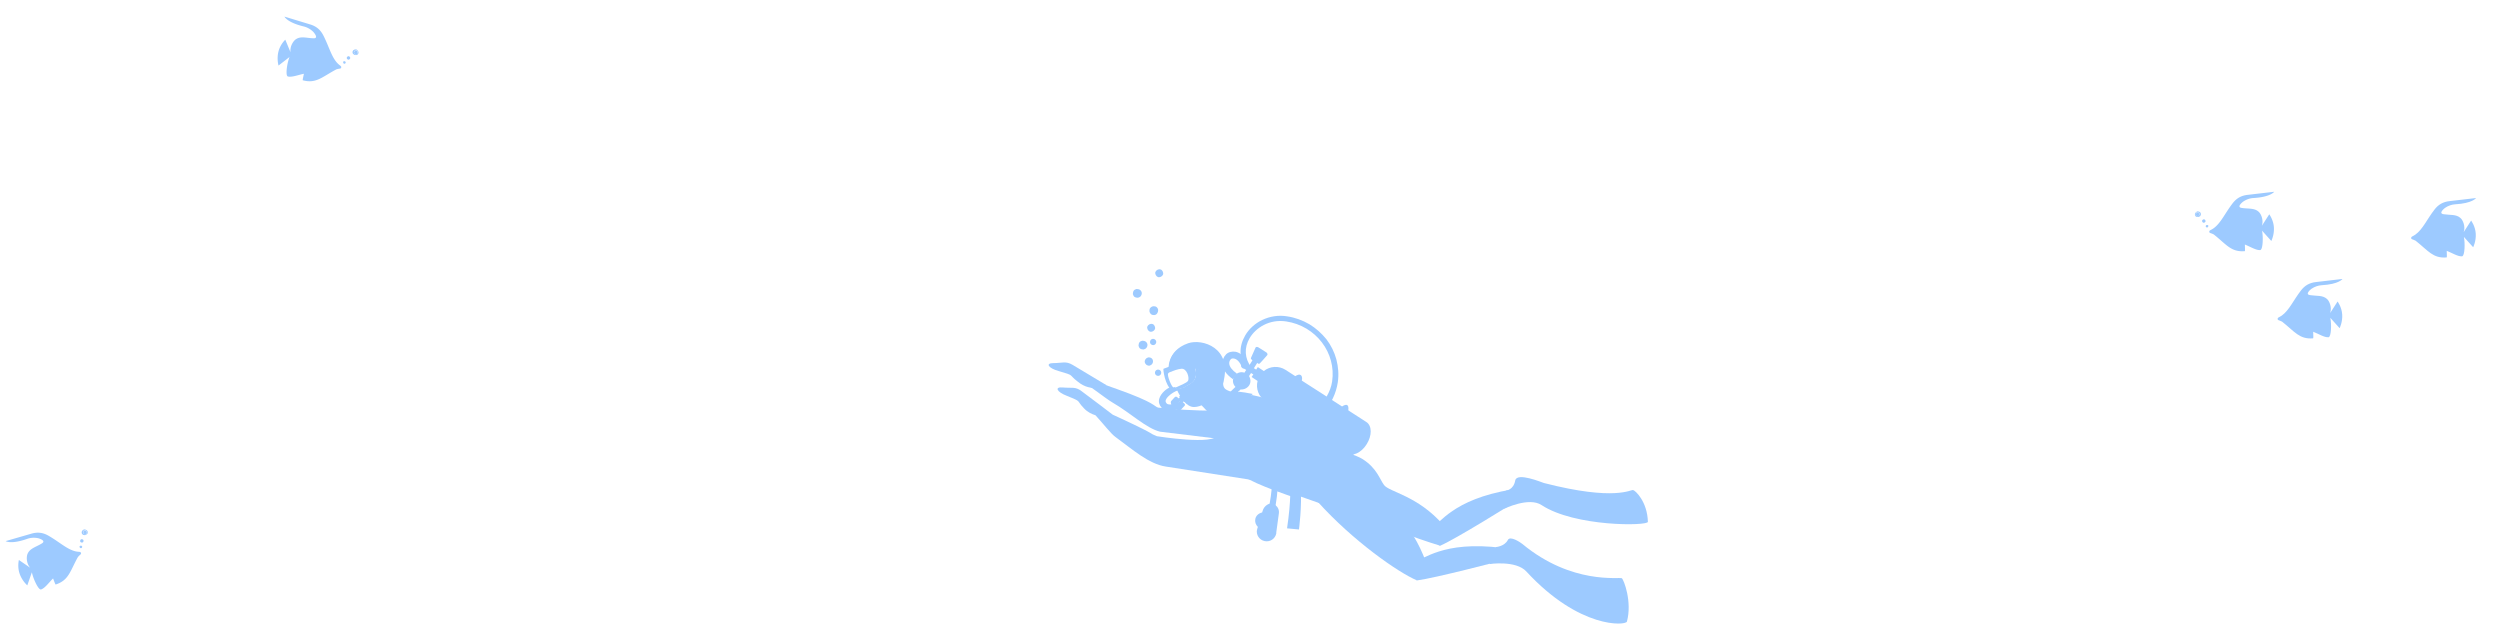 <svg viewBox="0 0 882 220" fill="none" xmlns="http://www.w3.org/2000/svg"><g clip-path="url(#clip0)" fill="#9DCAFF"><path d="M406.772 127.3c.1.8-.4 1.5-1.2 1.7-.8.1-1.5-.4-1.7-1.2-.1-.8.4-1.5 1.2-1.7.9-.1 1.6.4 1.7 1.2zM409.672 131.3c.1.6-.3 1.2-.9 1.3-.6.1-1.2-.3-1.3-.9-.1-.6.3-1.2.9-1.3.6-.1 1.2.3 1.3.9zM404.173 120.5c-.3-.2-.8-.3-1.2-.3-.4.1-.8.3-1 .6-.2.3-.3.8-.3 1.2.1.4.3.8.6 1 .3.2.8.3 1.2.3.4-.1.8-.3 1-.6.6-.8.4-1.7-.3-2.2zM402.173 102.252c-.3-.2-.8-.3-1.2-.3-.4.1-.8.3-1 .6-.2.3-.3.8-.3 1.2.1.4.3.8.6 1 .3.2.8.3 1.2.3.4-.1.8-.3 1-.6.6-.8.4-1.7-.3-2.2zM407.476 116.1c-.3.7-1.1 1.1-1.8.9-.7-.3-1.1-1.1-.9-1.8.3-.7 1.1-1.1 1.8-.9.7.2 1.1 1.1.9 1.8zM410.324 96.852c-.3.7-1.1 1.1-1.8.9-.7-.3-1.1-1.1-.9-1.8.3-.7 1.1-1.1 1.8-.9.7.2 1.1 1.1.9 1.8zM407.876 121c-.2.6-.8.9-1.4.7-.6-.2-.9-.8-.7-1.4.2-.6.8-.9 1.4-.7.6.2.9.9.7 1.4zM408.478 108.9c-.2-.4-.5-.7-.9-.8-.4-.1-.8-.1-1.2.1-.4.2-.7.5-.8.9-.1.4-.1.8.1 1.2.2.4.5.7.9.8.4.1.8.1 1.2-.1.7-.4 1-1.4.7-2.1zM440.676 139.4s-7.6-.8-8.7-2.5c-1.5-2.2 1.5-4.7-1.8-10.6-1.7 2.8-5.1 5.4-7.4 6.5.7 3.7 1.3 6.9-3.6 8.9 1.5 1.9 3.7.2 3.7.2l5.7 6s11.3 14.1 11.5 10.9c.2-4 .6-19.4.6-19.4zM429.074 124.5c-.3-.4-.7-.8-1-1.2-4.3-4.7-15.5-1.6-15.5 5.8 0 .5.1 1.1.2 1.6 6.4-3.4 8.7-2.5 9.6-.4 1.4-.7 4.7-2.5 6.7-5.8z"/><path d="M468.374 150.8v.1c-.8 1.9-3.1 4.9-6.6 7.5-2.9 2.1-7.5 4.6-13.3 4.6-1.7 0 3.1-8.2 1.7-8.3-3.5-.3-4.5-7.3-15.5-.2 3.8 2.7 8.6 9.4 11.6 11.7 9.5 7.1 18.8 10.7 18.8 10.7s16.6-16.6 11.9-20c-1.7-1.2-6.4-4.9-8.6-6.1zM437.074 138.3c-2.5-.1-5 .1-5 .1s-2.5-1.4-5.7 4.2c3.2-1.2 3.9 1 3.9 1 .5.1.9.4 1.4.7.5-1.2 4.5-.4 5-1.2.8-1.1-.4-4 .4-4.8zM428.274 147.6l.3.3c-.3-.5-.4-.5-.3-.3zM436.375 146.7h-.2c-.5 1.2-.8 2.6-.7 3.8.6-1.1.9-2.4.9-3.8z"/><path d="M439.473 155.6c-2.1.8-4.2 1.7-6 2.5.7.7 1.5 1.2 2.5 1.7 2-1.3 3.8-2.5 5.3-3.5-.7-.2-1.3-.5-1.8-.7zM464.877 149.4c-.7.7-2.5 2.5-5.2 4.3-3.1 2-7.9 4.3-13.1 3.8-.3 0-.6-.1-.9-.1-1.2-.2-2.3-.4-3.2-.7-.9.7 7.8-4.8 6.7-4-.7.4-10.1 7.9-11 8.5 1.9.8 3.1.5 5.7.7 1.4.1 2.9.2 4.6.2 5.6 0 10-2.4 12.8-4.4 3.2-2.3 5.3-5 6.2-6.7l-2.6-1.6zM432.477 146.8c2.2-1.6 4.1-2.8 5.7-3.7.1-.1.2-.3.3-.4 1.3-1.7 2.8-3.1 3.5-3.7-1.9-.4-3.6-.7-4.9-.8-.6.4-1.8 1.6-3.1 3.6-.6.9-1.1 1.9-1.5 2.9-.4.9-.8 1.9-1 2.8.3-.1.6-.4 1-.7zM431.177 154.2c.3 1 .7 2 1.4 2.8 1.8-.9 3.6-1.6 5.4-2.4-1.5-1.1-2.3-2.5-2.5-4.1-.1-1.3.2-2.6.7-3.8.2-.6.5-1.2.9-1.7-2 1.3-4.1 2.9-5.9 4.6-.1.4-.1.7-.1 1.1-.3 1.2-.2 2.4.1 3.5zM444.273 153.8c-1.1.3-2.3.8-3.6 1.3.4.2.9.4 1.4.5 1-.7 1.7-1.3 2.2-1.8z"/><path d="M446.073 145.6c.8.1-1.4 1.6-.8 2 .7.4-.6.3-.1 1 .4.6-4.4-.2-4.2.4.1.6.4-.9.3-.3-.2 1.3 3 2.2 4.9 3.2.6.3.6.8.6.8-.4.4-3.8 3.5-4.5 4.1.8.2 2.7 7.2 3.5 7.4.3 0 16.2 1.4 16.5 1.5 4.9.5 1-3.2 4-5.1 3.2-2.1 5.5-6.9 2-9.5l-3.9-2.3c-9.1-5.1-16.7-8.3-22.5-9.4-.1.1-9.8.4-12.6 3.4 3.2-1.6 15.7 2.6 16.8 2.8zM416.497 139.412l1.995 1.819-.539.592-1.995-1.82.539-.591zM417.873 142.4c.2.2.3.6 0 .8l-1.2 1.3c-.5.5-1.6.2-2.6-.6l2.5-2.7 1.3 1.2z"/><path d="M415.674 140.8l1.5 1.3 1.4-1.5c-.7-.6-1.2-1-1.5-1.3l-1.4 1.5z"/><path d="M415.276 140.1c-.2-.2-.6-.2-.8 0l-1.2 1.3c-.5.5-.1 1.6.9 2.5l2.5-2.7-1.4-1.1zM420.776 133s.3 0 .9-.4c.3-.2.1-1.4-.2-1.8-.4-.7-1.7-.4-1.4-.2.8.5.7 2.4.7 2.4z"/><path d="M413.375 145h-.3c-1.3.1-2.6-.3-3.3-1.2-.8-.9-1.1-2-.8-3.1.6-2.1 2.7-3.6 3.8-4.1l4.1.7c-3.1.7-5.4 2.9-5.6 3.9-.1.3-.1.6.3 1.1.2.3.7.4 1.3.4.4 0 1.2-.2 1.8-1.2l2.1 1.1c-.8 1.3-2 2.2-3.4 2.4zM429.074 124.5s.5.3 1.2 1.8-3.8 7.2-4 7.3c-.2.1-4.2-4.7-4.2-4.8-.1-.3 7-4.3 7-4.3zM457.976 149.6c-.4-.1-22.4-9.7-22.7-9.7 0 .6-6.2 1.6-7.5 6.1-2.4 8.5 17.9 12.8 27.7 11.1 1.3 1.4 2.5 3.4 12.6 9.6 3 1.9 6.9 6.2 8 7.2l2.1-4.6c-1.3-1.5-6.4-7.1-8.1-9.2-4.2-5.2-10.3-9.4-12.1-10.5z"/><path d="M455.677 157.1c5.7 9.1 15.7 10.9 20.5 17.4.5.7-.1 2.4.2 3.3.3.8 1.8 3.1 1.8 4.2 0 .5-.1 1.1 0 1.6.1.4.7.5 1 .3.4-.3 1.2-1.4.5-3.3-.7-1.7 0-1.9.6-1 1.6 2.5 3.2 5.2 4 6 .5.5 1.6-.4 1.2-1-1.2-2.1-3-4.6-2.8-4.9.2-.3 1.1.8 3.3 3.4.3.3 1.2 1.4 1.4 1.6 0 0 .6.1 1-.2.4-.4.3-.9.3-.9-.3-.3-1.3-1.6-1.7-2.1-1.6-1.9-2.7-3-2.5-3.2.2-.2.6.3.9.5.8.6 2.3 1.8 3.1 2.5 1.8 1.5 2.2.5 2-.4 0 0-.2-.3-2.9-2.5-1.4-1.2-2.1-1.5-2-1.8.2-.3 1.4.5 1.6.6 1.6.8 3.3 1.2 3.8.6 0 0-.8-.8-4.2-2.7-3.1-1.7-3.5-4.1-6-4.4-.7-.1-11.1-11.3-11.1-11.3-1.2-1.4-14.3-2.8-14-2.3z"/><path d="M485.476 174.4c-.4-.2-.9-.1-1.1.3-.2.4-.1.9.3 1.1l5.3 3.3c.4.2.9.1 1.1-.3.2-.4.1-.9-.3-1.1l-5.3-3.3zM481.876 179.5c-.2-.4-.7-.5-1.1-.2-.4.2-.5.7-.2 1.1l3.5 5.2c.2.4.7.5 1.1.2.4-.2.5-.7.2-1.1l-3.5-5.2zM485.377 177c-.3-.3-.8-.2-1.1.1-.3.3-.2.8.1 1.1l4.9 3.9c.3.3.8.2 1.1-.1.3-.3.2-.8-.1-1.1l-4.9-3.9zM484.378 178.9c-.3-.3-.8-.3-1.2 0-.4.3-.4.8-.1 1.2l4.1 4.7c.3.3.8.3 1.2 0 .4-.3.4-.8.1-1.2l-4.1-4.7z"/><path d="M503.176 198.5c-5.8-15.5-12.2-16.7-13.2-19.6-.8-2.4-.2-4.6-4.1-9.4-3.6-4.5-13.5-8.8-13.5-8.8l-7.5 16.3c12.5 13.9 28.5 25 34.9 27.7 0 0 1-1.5 1.2-1.4l2.7-4.2c-.2-.1-.4-.4-.5-.6z"/><path d="M529.976 193.3c-21.3-2.7-27.8 4.5-30.9 4.6l.7 6.9c6.8-.9 29.2-6.8 29.2-6.8 2-1.8 2-4.6 1-4.7z"/><path d="M527.777 193s3-.2 4.2-2.5c.8-1.6 4.5.9 5.1 1.4 17.5 14.5 34.4 11.6 35.1 12.1.7.5 3.7 8.3 1.8 15.3-.4 1.4-16.7 2.7-35.5-17.7-3.7-4-13-2.6-13-2.6l2.3-6zM509.275 185.3c-9.1-10.5-19.2-11.7-21-14.2-1.5-2-2.5-5.9-7.5-9.1-4.9-3.1-18.3-4.6-18.3-4.6l-.2 13.9c18.9 12.7 39.5 19.3 45.1 21 .2.1.4.1.6.2l1.9-6.6c-.2-.2-.4-.3-.6-.6z"/><path d="M533.373 172.7c-21.2 3.5-25.3 12.3-28.3 13.3l2.9 6.6c6.3-2.8 25.7-15 25.7-15 1.5-2.4.7-5.1-.3-4.9z"/><path d="M531.275 173.1s2.7-.2 3.3-3.6c.6-3 9.4.7 10.1.9 25.3 6.5 30.7 2.2 31.5 2.5.7.1 5 4 5.2 11.2 0 1.5-25.8 1.8-37.5-5.9-4.5-3-13.2 1.3-13.2 1.3l.6-6.4zM428.675 149.3s6 17.3 23.4 23.5c18.1 6.4 32.3 11.2 32.3 11.2l-55.7-34.7zM415.873 128.2s-1.1.4-2.3.8c.9-1.1 2.2-1.4 3.7-1.1-.5 0-.9.1-1.4.3zM418.773 136c.4-.1.8-.4 1.1-.6.4-.2.7-.5 1-.8.3-.3.6-.7.7-1 .2-.5.7-1.8.1-3.8 0-.1-.1-.2-.2-.3 4.4 2.3 8.8 6.2 9 6.5.3.6-3.9 7.5-9.2 7.6-2.6 0-4.7-3-6.1-6.2 1.1-.3 2.3-.7 2.4-.7.3 0 .8-.5 1.2-.7zM420.974 129.1c.2.1.4.2.6.4-1.5-.8-3-1.4-4.3-1.6 1.9-.2 3 .9 3.7 1.2zM410.474 130.1c.2-.1 1.7-.6 3-1.1-.3.4-.6 1-.8 1.6 0 0 .1.2.2.6-.4.2-.7.4-.8.6-.3.8 1.2 4.6 1.9 4.9 0 0 .3-.1.7-.2.1.3.2.6.4.8-.8.2-1.5.4-1.6.4-2.5-1.7-3.2-7.5-3-7.6z"/><path d="M419.171 134.3c.5-1.2-.5-4.4-2.4-4.2-1.2.1-2.9.7-3.9 1.2-.1-.4-.2-.6-.2-.6.2-.7.4-1.2.8-1.6 1.2-.4 2.3-.8 2.3-.8.5-.2.9-.3 1.4-.3 1.3.2 2.8.8 4.3 1.6.1.1.1.2.2.3.6 2 .1 3.3-.1 3.8-.1.3-.4.7-.7 1-.3.3-.6.6-1 .8-.4.2-.8.4-1.1.6-.4.2-.9.7-1.2.7-.1 0-1.4.4-2.4.7-.1-.3-.3-.6-.4-.8 1.3-.6 4-1.6 4.4-2.4zM468.173 155.4l6.9 4.5c2 1.3 5.2-.1 7.1-3.2 1.9-3 1.9-6.5-.1-7.8l-7.9-5.1c-.2 1.5-2.8 1.6-4.3 3.8-1.4 2.4-.4 6.9-1.7 7.8z"/><path d="M473.473 143.4l-15.4-9.9c-.2 1.5-3.3 2.5-4.8 4.8s-2.2 4.6-3.5 5.4l16.6 10.7c-.1.9 0 1.6.4 1.9.3.2.6.2 1 0 .1 0 .1 0 .2-.1h.1c1.4-.6 3.3-2.6 5-5.3.2-.3.4-.7.6-1l.6-1.2c.1-.3.3-.5.4-.8 0-.1 0-.1.1-.2 1-2.4 1.3-4.3.5-4.8-.4-.2-1 0-1.8.5zM439.074 132.7c1 .6 1.2 1.9.6 2.8-.6 1-1.9 1.2-2.8.6-1-.6-1.2-1.9-.6-2.8.6-1 1.9-1.2 2.8-.6zm-1.4.5h.2l-.1-.5h-.2l.1.5zm-.8.6l.1-.1-.4-.3-.1.1.4.3zm.5 1.7l-.1-.1-.3.4.1.1.3-.4zm.9.1h-.2l.1.5h.2l-.1-.5zm.8-.6l-.1.1.4.3.1-.1-.4-.3zm-.9-1c-.2-.1-.5-.1-.6.1 0 .1-.1.2-.1.2l-1.3.3v.2l1.3-.3c0 .1.1.1.2.2.2.1.5.1.6-.1.2-.2.1-.4-.1-.6zm1.5-.1l-.5.1v.2l.5-.1v-.2zm-.8-1l-.3.4.1.1.3-.4-.1-.1z"/><path d="M443.874 122.5c1.1.7 1.9 1.2 3 1.9.3.3.4.7.2.9-.9 1-1.7 2-2.6 2.9-.2.2-.5.2-.7 0-.1-.1-.2-.1-.2-.2l-1.2 1.9.8.5.6-.9 2.1 1.4c2.1-1.7 5.2-2 7.7-.4l3.4 2.2c.8-.5 1.5-.7 1.9-.4l.3.3c.2.4.3.9.1 1.6-.2 1.4-1.1 3.5-2.4 5.6-.1.1-.2.3-.3.4-1.3 2-2.7 3.6-3.9 4.6-.2.1-.3.3-.5.4-.2.1-.3.2-.4.3-.4.2-.7.3-1 .3h-.1c-.1 0-.3-.1-.4-.1-.4-.3-.6-1-.4-1.9l-3.4-2.2c-2.4-1.6-3.5-4.5-2.8-7.2l-2.1-1.4.6-.9-.8-.5-.6.9-.1.2c.6 1 .7 2.3 0 3.3s-1.9 1.5-3 1.4l-5.5 5.3-2.5-.3 6.2-5.9c-1-1-1.2-2.6-.4-3.8.8-1.2 2.3-1.7 3.6-1.2v-.1l.6-.9-.7-.4c-.2 0-.4-.1-.6-.2-.5-.3-.7-1-.3-1.5.3-.5 1-.7 1.5-.3.2.1.3.3.4.5l.7.4 1.2-1.9c-.1 0-.2-.1-.2-.2-.4-.2-.4-.4-.3-.7.5-1.2 1.1-2.4 1.6-3.6.1-.2.5-.3.9-.1zm-4.6 9.9c-1.1-.7-2.6-.4-3.3.7-.7 1.1-.4 2.6.7 3.3 1.1.7 2.6.4 3.3-.7.7-1.1.4-2.6-.7-3.3z"/><path d="M456.172 152l-1.6-1.6c7-2 14.4-8.8 15.4-15.8 1.5-10.1-5.7-19.6-16.2-21.2-6-.9-10.8 2.3-12.9 5.9-2 3.4-1.8 7.2.6 10.3l-1.5 1.2c-.7-1-1.3-2-1.7-3.1-.4-1-.6-2.1-.6-3.2-.1-2.1.5-4.2 1.6-6.1 1.3-2.3 3.5-4.3 6-5.5 2.7-1.3 5.8-1.8 8.8-1.3 2.8.4 5.5 1.4 7.9 2.8 2.3 1.4 4.3 3.2 6 5.3 1.6 2.1 2.8 4.5 3.5 7.1.7 2.7.9 5.4.5 8.1-.6 3.9-2.3 7.5-5 10.4-2.7 2.9-7.1 5.6-10.8 6.7z"/><path d="M434.973 133.8c-2.3-1.7-3.6-3.4-3.7-5.3-.1-1.3.4-2.6 1.3-3.5.8-.8 2.1-1.1 3.3-.9 1.1.2 3.2 1.1 4.6 4.6l-2.3.9c-.7-1.8-1.7-2.9-2.8-3.1-.5-.1-.9 0-1.1.2-.2.2-.7.8-.6 1.6.1 1.1 1 2.3 2.7 3.5l-1.4 2z"/><path d="M440.672 134.7c-.1 1.5-1.5 2.6-3 2.4-1.5-.1-2.6-1.5-2.4-3 .1-1.5 1.5-2.6 3-2.4 1.5.1 2.6 1.5 2.4 3zM412.275 130.8s-.9-7 6.9-9.7c4.9-1.7 15.7 1.5 12.4 13.8-3.4 12.8-1.4-11.1-19.3-4.1zM445.475 180.2c-.1.2-.1.4-.2.6-1.3.3-2.2 1.2-2.4 2.3-.2 1 .1 2 .9 2.8-.1.3-.2.5-.2.6v.1c0 .1 0 .2-.1.2-.4 1.9.8 3.7 2.7 4.1 1.9.4 3.7-.8 4.1-2.7v-.4c.1-.7.5-3.8.9-6.6.2-1.2-.3-2.3-1.2-3l-2.1-.5c-1.2.4-2.1 1.4-2.4 2.5z"/><path d="M447.676 160.6c-.4-.3-.8-.5-1.3-.7l-.7 1.8c.3.1.5.2.8.4 2.5 1.9 3.1 6.8 1.3 16.5l2.2.1c1.7-10 .8-15.7-2.3-18.1zM455.174 171.4s.4 4.9-1.1 15l4.2.4s1.1-8.1.6-15c-.5-4.8-2-4.3-3.7-.4z"/><path d="M443.973 156.6c.3-2.8-14-15.9-14-15.9-.2.6-1 16.9.6 19.4 3.5 5.3 7.1 7.2 8.3 8 4.4 3 17.2 7.2 17.2 7.2 2.7-.7-12.3-15.9-12.1-18.7z"/><path d="M374.976 136.7c3.1.3 4.4-.4 6.6 1.3 2.2 1.6 11 8.3 11 8.3 1.3.6 2.6 1.2 3.7 1.7 12.8 6 8.6 4.6 11.9 5.9 0 0 20.6 3.3 21.3-.5.7-3.8 9.3-6.1 10.3-6.1s12.9 7.7 12.9 7.7l-11.8 14.2-29.6-4.6c-6-.9-11.8-6.1-17.7-10.4-1.6-1.1-4.5-4.9-7.1-7.7-1.3-.4-2.8-1.1-4.1-2.5-2.9-3-.4-2.1-6.1-4.4-3.4-1.3-4.4-3.2-1.3-2.9zM390.375 135.9s-9.6-5.8-12-7.2c-2.4-1.4-3.6-.6-6.7-.6-3 0-1.8 1.8 1.8 2.8 5.9 1.7 3.3 1.1 6.7 3.7 5 4.2 10.2 1.3 10.2 1.3z"/><path d="M384.175 133.8c1.5.5 6.7 2.3 10 3.5 13.5 4.8 13 6.1 14.4 6.5 0 0 28.6 3.2 31.8-1.5 1.9-2.9-13.399-3.3-12.399-3.2 1 .1 9.799 5.6 9.799 5.6l-6.299 10.3-22.201-2.7c-4.9-1.2-10.4-6.6-16.8-10.3-2.6-1.5-9.1-6.9-12.2-8.1l3.9-.1z"/></g><g clip-path="url(#clip1)" fill="#9DCAFF"><path d="M29.705 187.155c.211-.074.31-.061.496.064.185.125.271.237.357.35.087.112.06.31.035.508-.125.186-.237.272-.35.358-.21.073-.31.06-.495-.065-.384-.15-.431-.56-.28-.944-.087-.112.138-.284.237-.271zM13.417 189.872c-1.375-.28-2.703-.151-3.76.216-5.815 2.065-7.669.815-7.669.815s4.087-1.181 8.907-2.57c2.522-.781 4.38-.337 6.075.59 3.945 2.229 6.622 4.897 9.757 5.608 1.276.268 1.612.009 1.845.543.134.522-.263.47-1.1 1.471-2.767 4.984-3.18 8.157-7.815 9.671-.112.086-.479-.97-.931-2.139-1.384 1.333-2.871 3.458-4.238 3.885-.944.28-2.82-3.897-3.243-6.07l-1.612 4.631s-1.815-1.548-2.695-4.083c-.88-2.535-.272-4.876-.272-4.876l3.98 2.737c-1.406-1.595-1.393-4.013-.854-5.053.84-1.806 3.026-2.328 4.78-3.41 2.165-1.13-1.155-1.966-1.155-1.966zM28.697 190.25c.31-.06.694.091.755.401.06.311-.091.694-.401.755-.31.06-.694-.091-.755-.401-.06-.311.09-.694.401-.755zM28.398 192.531c.211-.073.496.064.57.276.072.211-.066.496-.277.569a.482.482 0 01-.569-.276c-.172-.224-.047-.41.276-.569z"/><path d="M28.848 187.547c-.026.198-.052.397.021.608.074.211.246.435.53.573l.2.026.297.039c.099.013.198.026.21-.073l.1.013c.112-.087.323-.16.435-.246 0 0 .013-.099.113-.086 0 0 .012-.1.112-.087l.012-.099c.026-.198.04-.297.065-.496l.013-.099s.013-.099-.086-.112c-.06-.31-.246-.435-.53-.573-.285-.138-.582-.177-.794-.104 0 0-.099-.013-.112.087-.211.073-.435.245-.474.543-.1-.013-.1-.013-.112.086zm.521-.134c.125-.185.238-.271.35-.357.21-.074.31-.061.495.064.186.125.272.237.358.349.074.212.048.41.022.608a1.37 1.37 0 01-.35.358c-.21.073-.31.061-.495-.065-.483-.163-.53-.573-.38-.957z"/></g><g clip-path="url(#clip2)" fill="#9DCAFF"><path d="M125.647 17.813c.217.053.293.118.38.324.088.206.099.346.11.487.012.141-.118.294-.248.446a1.383 1.383 0 01-.488.11c-.217-.054-.293-.119-.38-.324-.24-.336-.057-.705.279-.945-.011-.14.271-.163.347-.099zM110.507 11.221c-1.001-.984-2.185-1.598-3.27-1.866-6.003-1.435-6.877-3.493-6.877-3.493s4.071 1.235 8.87 2.695c2.54.719 3.857 2.103 4.773 3.803 2.095 4.018 2.888 7.714 5.129 10.017.925.92 1.348.886 1.252 1.46-.172.511-.477.252-1.723.635-5.035 2.673-7.11 5.11-11.821 3.855-.141.011.126-1.075.383-2.301-1.886.364-4.291 1.337-5.67.95-.944-.279-.243-4.804.586-6.857l-3.873 3.006s-.68-2.287-.037-4.892c.642-2.605 2.427-4.237 2.427-4.237l1.847 4.463c-.31-2.104 1.018-4.125 2.035-4.703 1.689-1.057 3.807-.305 5.868-.257 2.43.231.101-2.278.101-2.278zM123.115 19.86c.294.118.533.453.415.747-.119.293-.454.533-.747.414-.293-.118-.533-.454-.415-.747.119-.293.454-.533.747-.415zM121.624 21.61c.217.054.381.325.327.542-.054.217-.324.38-.541.327-.217-.054-.381-.325-.327-.542-.023-.282.183-.369.541-.327z"/><path d="M124.714 17.674c-.13.153-.26.305-.313.522-.054.217-.031.499.132.77.077.064.077.064.153.13l.228.194c.076.065.152.13.217.053l.076.065c.141-.01.358.043.499.031 0 0 .065-.076.141-.01 0 0 .065-.077.141-.012l.065-.076.324-.381.065-.076s.065-.076-.011-.141c.118-.293.031-.5-.133-.77-.163-.27-.392-.465-.609-.518 0 0-.076-.065-.141.01-.217-.053-.499-.03-.693.198-.076-.065-.076-.065-.141.011zm.51.172c.206-.087.347-.098.488-.11.217.054.293.119.381.325.087.205.098.346.11.487-.054.218-.184.37-.313.522a1.383 1.383 0 01-.488.11c-.217-.054-.293-.119-.381-.324-.316-.4-.132-.77.203-1.01z"/></g><g clip-path="url(#clip3)" fill="#9DCAFF"><path d="M775.322 74.915c-.223.014-.31.064-.432.251a1.368 1.368 0 00-.195.46c-.037.138.064.31.164.483.187.123.324.16.461.195.223-.014.309-.064.432-.25.296-.288.181-.684-.106-.98.036-.137-.238-.21-.324-.159zM791.396 71.124c1.16-.79 2.434-1.184 3.55-1.254 6.162-.343 7.389-2.213 7.389-2.213s-4.226.49-9.208 1.073c-2.628.255-4.17 1.383-5.374 2.893-2.777 3.58-4.215 7.076-6.83 8.944-1.074.74-1.484.631-1.492 1.214.078.533.424.332 1.582.931 4.479 3.527 6.087 6.293 10.947 5.897.136.037.066-1.08.032-2.332 1.791.694 3.985 2.08 5.41 1.945.979-.107 1.094-4.684.644-6.852l3.277 3.647s1.075-2.129.907-4.807c-.169-2.678-1.635-4.602-1.635-4.602l-2.611 4.063c.679-2.014-.268-4.24-1.166-4.99-1.474-1.34-3.691-.977-5.728-1.297-2.433-.205.306-2.26.306-2.26zM777.45 77.38c-.31.065-.605.352-.541.662.064.31.352.605.661.54.31-.064.605-.351.541-.66-.064-.31-.352-.606-.661-.542zM778.605 79.369a.481.481 0 00-.419.474c.014.223.252.432.475.418a.481.481 0 00.418-.474c.072-.274-.115-.396-.474-.418z"/><path d="M776.268 74.945c.1.173.201.346.215.57.014.223-.058.496-.267.733l-.173.1-.26.151c-.086.05-.173.101-.223.015l-.086.05c-.137-.036-.36-.022-.497-.058 0 0-.05-.087-.137-.037 0 0-.05-.086-.136-.036l-.051-.086-.251-.433-.05-.086s-.05-.087.036-.137c-.064-.31.058-.496.267-.734.21-.237.469-.388.692-.402 0 0 .087-.05.137.036.223-.013.496.059.647.318.087-.05.087-.05.137.036zm-.533.079c-.187-.123-.324-.159-.46-.195-.223.014-.31.064-.433.251-.122.187-.158.324-.195.46.014.224.115.396.215.57.187.122.324.158.461.195.223-.015.309-.065.432-.252.382-.338.268-.734-.02-1.03z"/></g><path d="M815.497 101.883c1.16-.79 2.435-1.184 3.551-1.254 6.162-.344 7.388-2.213 7.388-2.213s-4.226.49-9.208 1.073c-2.627.255-4.169 1.383-5.374 2.892-2.776 3.581-4.214 7.077-6.83 8.945-1.074.74-1.484.631-1.492 1.214.079.533.424.332 1.582.931 4.48 3.527 6.088 6.293 10.947 5.897.137.037.067-1.079.032-2.332 1.792.694 3.985 2.079 5.411 1.945.979-.107 1.094-4.685.643-6.852l3.277 3.647s1.076-2.129.907-4.807c-.169-2.678-1.634-4.602-1.634-4.602l-2.612 4.063c.68-2.014-.267-4.24-1.166-4.99-1.473-1.341-3.691-.977-5.727-1.297-2.433-.205.305-2.26.305-2.26zM862.611 73.336c1.16-.79 2.434-1.184 3.55-1.254 6.162-.343 7.389-2.213 7.389-2.213s-4.226.49-9.208 1.073c-2.628.255-4.17 1.383-5.374 2.893-2.777 3.58-4.215 7.076-6.831 8.944-1.073.74-1.483.631-1.491 1.214.078.533.424.332 1.582.931 4.479 3.527 6.087 6.293 10.946 5.897.137.037.067-1.08.033-2.332 1.791.694 3.984 2.08 5.41 1.945.979-.107 1.094-4.685.644-6.852l3.276 3.647s1.076-2.129.907-4.807c-.168-2.678-1.634-4.602-1.634-4.602l-2.612 4.063c.68-2.014-.267-4.24-1.165-4.99-1.474-1.341-3.692-.977-5.728-1.297-2.433-.205.306-2.26.306-2.26z" fill="#9DCAFF"/><defs><clipPath id="clip0"><path fill="#fff" transform="matrix(-1 0 0 1 581.375 95)" d="M0 0h212v125H0z"/></clipPath><clipPath id="clip1"><path fill="#fff" transform="rotate(7.427 -1410.386 114.625)" d="M0 0h28.3v23.1H0z"/></clipPath><clipPath id="clip2"><path fill="#fff" transform="rotate(40.425 52.676 143.074)" d="M0 0h28.3v23.1H0z"/></clipPath><clipPath id="clip3"><path fill="#fff" transform="scale(-1 1) rotate(30.17 -512.388 -1450.657)" d="M0 0h28.3v23.1H0z"/></clipPath></defs></svg>